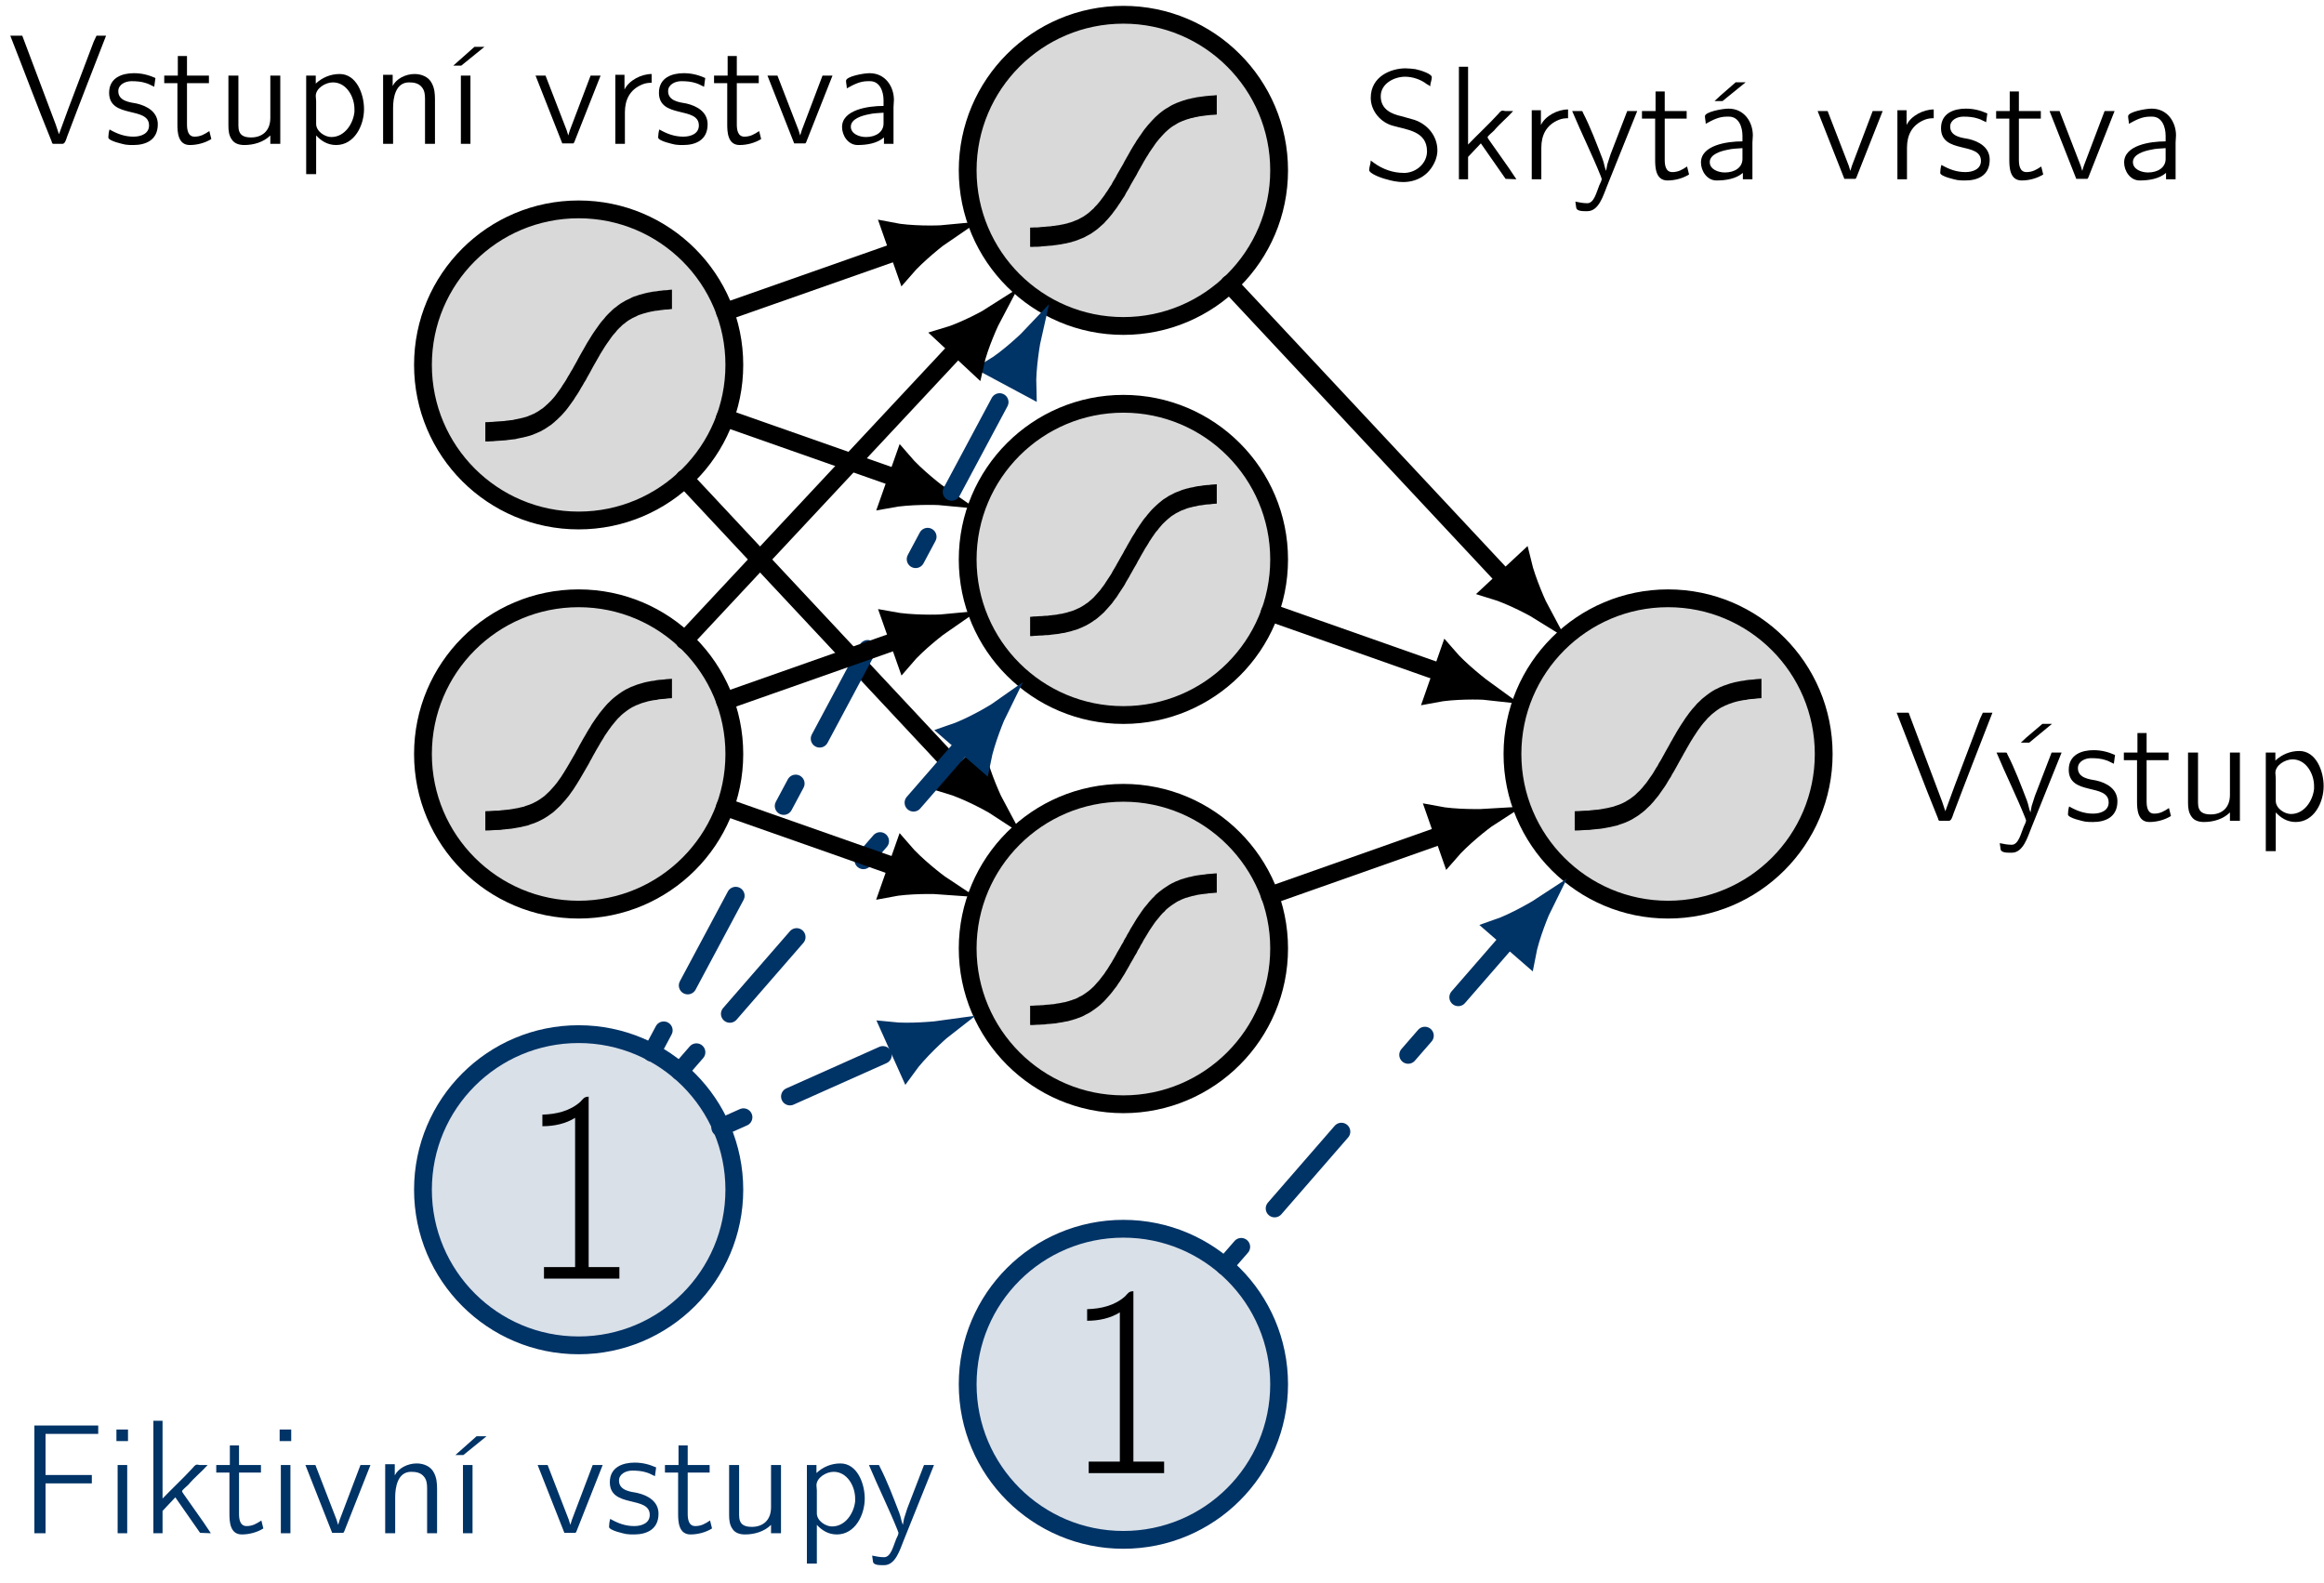 <?xml version="1.0" encoding="UTF-8"?>
<svg xmlns="http://www.w3.org/2000/svg" xmlns:xlink="http://www.w3.org/1999/xlink" width="91pt" height="62pt" viewBox="0 0 91 62" version="1.1">
<rect x="0" y="0" width="91" height="62" fill="#808080" stroke="none"/>
<defs>
<g>
<symbol overflow="visible" id="glyph0-0">
<path style="stroke:none;" d=""/>
</symbol>
<symbol overflow="visible" id="glyph0-1">
<path style="stroke:none;" d="M 1.016 -6.438 L 1.016 -5.984 C 1.469 -5.984 1.922 -6.078 2.297 -6.312 L 2.297 -0.469 L 1.078 -0.469 L 1.078 -0.016 L 4.031 -0.016 L 4.031 -0.469 L 2.828 -0.469 L 2.828 -7.141 C 2.641 -7.141 2.609 -7.047 2.5 -6.938 C 2.094 -6.578 1.562 -6.453 1.016 -6.438 Z M 1.016 -6.438 "/>
</symbol>
<symbol overflow="visible" id="glyph1-0">
<path style="stroke:none;" d=""/>
</symbol>
<symbol overflow="visible" id="glyph1-1">
<path style="stroke:none;" d="M 0.078 -4.234 C 0.625 -2.844 1.141 -1.453 1.703 -0.078 C 1.703 -0.047 1.719 -0.016 1.75 0 L 2.062 0 C 2.078 0 2.109 0 2.125 0 C 2.219 0 2.266 -0.172 2.297 -0.266 C 2.797 -1.594 3.312 -2.906 3.828 -4.234 L 3.453 -4.234 L 3.344 -4 L 2.344 -1.359 L 1.984 -0.375 L 1.859 -0.75 L 0.547 -4.234 Z M 0.078 -4.234 "/>
</symbol>
<symbol overflow="visible" id="glyph1-2">
<path style="stroke:none;" d="M 0.219 -0.562 C 0.188 -0.469 0.172 -0.328 0.172 -0.25 C 0.172 -0.109 0.766 0.016 0.844 0.031 C 0.938 0.047 1.047 0.047 1.156 0.047 C 1.609 0.047 2.109 -0.125 2.109 -0.766 C 2.109 -1.25 1.688 -1.484 1.281 -1.578 C 1.016 -1.625 0.562 -1.672 0.562 -2.062 C 0.562 -2.328 0.844 -2.453 1.078 -2.453 C 1.281 -2.453 1.469 -2.438 1.656 -2.375 C 1.766 -2.344 1.859 -2.281 1.969 -2.234 L 2.016 -2.578 C 1.734 -2.703 1.469 -2.766 1.172 -2.766 C 0.719 -2.766 0.203 -2.594 0.203 -2 C 0.203 -0.969 1.766 -1.484 1.766 -0.719 C 1.766 -0.406 1.469 -0.281 1.156 -0.281 C 0.812 -0.281 0.516 -0.391 0.219 -0.562 Z M 0.219 -0.562 "/>
</symbol>
<symbol overflow="visible" id="glyph1-3">
<path style="stroke:none;" d="M 0.641 -3.438 L 0.641 -2.672 L 0.109 -2.672 L 0.109 -2.375 L 0.625 -2.375 L 0.625 -0.766 C 0.625 -0.469 0.641 0.047 1.109 0.047 C 1.391 0.047 1.703 -0.031 1.953 -0.188 L 1.875 -0.5 C 1.688 -0.375 1.531 -0.281 1.297 -0.281 C 1.031 -0.281 1 -0.562 1 -0.766 L 1 -2.375 L 1.859 -2.375 L 1.859 -2.672 L 1 -2.672 L 1 -3.438 Z M 0.641 -3.438 "/>
</symbol>
<symbol overflow="visible" id="glyph1-4">
<path style="stroke:none;" d="M 0.5 -2.672 L 0.5 -0.719 C 0.5 -0.516 0.516 -0.328 0.641 -0.156 C 0.75 0 0.938 0.047 1.125 0.047 C 1.484 0.047 1.875 -0.062 2.141 -0.328 L 2.141 0 L 2.531 0 L 2.531 -2.672 L 2.141 -2.672 L 2.141 -1.016 C 2.141 -0.484 1.797 -0.25 1.391 -0.25 C 1.109 -0.25 0.891 -0.328 0.891 -0.703 L 0.891 -2.672 Z M 0.5 -2.672 "/>
</symbol>
<symbol overflow="visible" id="glyph1-5">
<path style="stroke:none;" d="M 0.891 -2.359 L 0.891 -2.672 L 0.516 -2.672 L 0.516 1.188 L 0.906 1.188 L 0.906 -0.328 C 1.094 -0.125 1.344 0.047 1.688 0.047 C 2.406 0.047 2.781 -0.719 2.781 -1.359 C 2.781 -1.953 2.484 -2.734 1.828 -2.734 C 1.469 -2.734 1.141 -2.594 0.891 -2.359 Z M 2.406 -1.25 C 2.359 -0.797 2.031 -0.266 1.5 -0.266 C 1.25 -0.266 0.906 -0.484 0.906 -0.781 L 0.906 -1.672 C 0.906 -1.75 0.891 -1.812 0.891 -1.875 C 0.891 -2.172 1.266 -2.406 1.562 -2.406 C 2.094 -2.406 2.406 -1.844 2.406 -1.359 C 2.406 -1.328 2.406 -1.297 2.406 -1.25 Z M 2.406 -1.25 "/>
</symbol>
<symbol overflow="visible" id="glyph1-6">
<path style="stroke:none;" d="M 0.875 -2.266 L 0.875 -2.703 L 0.5 -2.703 L 0.5 0 L 0.891 0 L 0.891 -1.406 C 0.891 -1.797 0.984 -2.406 1.516 -2.406 C 1.703 -2.406 1.891 -2.375 2.016 -2.219 C 2.125 -2.094 2.141 -1.922 2.141 -1.766 C 2.141 -1.672 2.141 -1.594 2.141 -1.531 L 2.141 0 L 2.531 0 L 2.531 -1.734 C 2.531 -1.953 2.516 -2.172 2.406 -2.375 C 2.281 -2.625 2 -2.734 1.734 -2.734 C 1.375 -2.734 1.016 -2.547 0.875 -2.266 Z M 0.875 -2.266 "/>
</symbol>
<symbol overflow="visible" id="glyph1-7">
<path style="stroke:none;" d="M 0.516 -2.672 L 0.516 0 L 0.891 0 L 0.891 -2.672 Z M 0.219 -3.062 L 0.531 -3.062 L 1.438 -3.797 L 1.047 -3.797 Z M 0.219 -3.062 "/>
</symbol>
<symbol overflow="visible" id="glyph1-8">
<path style="stroke:none;" d="M 0.078 -2.672 L 1.125 -0.016 L 1.562 -0.016 L 1.594 -0.062 L 2.625 -2.672 L 2.234 -2.672 L 1.422 -0.531 L 1.359 -0.328 L 1.297 -0.531 L 0.469 -2.672 Z M 0.078 -2.672 "/>
</symbol>
<symbol overflow="visible" id="glyph1-9">
<path style="stroke:none;" d="M 0.859 -2.125 L 0.859 -2.703 L 0.5 -2.703 L 0.5 0 L 0.875 0 L 0.875 -1.234 C 0.875 -1.719 1.062 -2.125 1.562 -2.328 C 1.672 -2.375 1.797 -2.391 1.922 -2.391 L 1.922 -2.734 C 1.516 -2.734 1.031 -2.484 0.859 -2.125 Z M 0.859 -2.125 "/>
</symbol>
<symbol overflow="visible" id="glyph1-10">
<path style="stroke:none;" d="M 0.484 -2.172 C 0.766 -2.328 1 -2.453 1.312 -2.453 L 1.391 -2.453 C 1.781 -2.453 1.922 -2.047 1.922 -1.703 L 1.922 -1.484 C 1.297 -1.484 0.297 -1.328 0.297 -0.656 C 0.297 -0.328 0.531 0.047 0.906 0.047 C 1.266 0.047 1.672 -0.016 1.938 -0.25 L 1.938 0 L 2.312 0 L 2.312 -1.438 C 2.312 -1.531 2.328 -1.625 2.328 -1.719 C 2.328 -2.234 2 -2.766 1.375 -2.766 C 1.141 -2.766 0.453 -2.641 0.453 -2.469 C 0.453 -2.375 0.484 -2.266 0.484 -2.172 Z M 1.922 -1.219 L 1.922 -0.797 C 1.922 -0.453 1.609 -0.266 1.234 -0.266 C 0.969 -0.266 0.641 -0.391 0.641 -0.672 C 0.641 -0.984 1.094 -1.109 1.344 -1.156 C 1.531 -1.203 1.734 -1.203 1.922 -1.219 Z M 1.922 -1.219 "/>
</symbol>
<symbol overflow="visible" id="glyph1-11">
<path style="stroke:none;" d="M 0.328 -0.734 C 0.328 -0.609 0.266 -0.484 0.266 -0.359 C 0.266 -0.234 0.688 -0.062 0.938 0 C 1.141 0.062 1.375 0.109 1.594 0.109 C 2.094 0.109 2.609 -0.125 2.859 -0.734 C 2.906 -0.859 2.938 -1 2.938 -1.125 C 2.938 -1.703 2.547 -2.156 2.031 -2.328 C 1.875 -2.375 1.703 -2.422 1.531 -2.469 C 1.172 -2.547 0.719 -2.719 0.719 -3.25 C 0.719 -3.75 1.25 -4.016 1.672 -4.016 C 1.969 -4.016 2.297 -3.906 2.531 -3.719 C 2.578 -3.703 2.609 -3.672 2.656 -3.641 C 2.656 -3.766 2.719 -3.875 2.719 -4 C 2.719 -4.125 2.297 -4.266 2.078 -4.312 C 1.938 -4.328 1.812 -4.344 1.688 -4.344 C 1.125 -4.344 0.328 -4.031 0.328 -3.188 C 0.328 -2.672 0.719 -2.219 1.203 -2.094 C 1.734 -1.938 2.531 -1.891 2.531 -1.094 C 2.531 -0.641 2.141 -0.281 1.688 -0.25 L 1.609 -0.25 C 1.203 -0.25 0.797 -0.391 0.453 -0.641 C 0.406 -0.672 0.375 -0.703 0.328 -0.734 Z M 0.328 -0.734 "/>
</symbol>
<symbol overflow="visible" id="glyph1-12">
<path style="stroke:none;" d="M 0.516 -4.406 L 0.516 0 L 0.875 0 L 0.875 -0.875 L 1.375 -1.406 L 2.344 -0.016 L 2.766 0 C 2.672 -0.141 2.578 -0.281 2.484 -0.422 C 2.219 -0.797 1.969 -1.156 1.703 -1.531 C 1.688 -1.562 1.641 -1.609 1.641 -1.641 L 1.641 -1.656 C 1.656 -1.703 1.812 -1.828 1.891 -1.906 C 2.125 -2.188 2.406 -2.406 2.641 -2.672 L 2.328 -2.672 C 2.297 -2.672 2.266 -2.688 2.234 -2.688 C 2.141 -2.688 2.094 -2.594 2.031 -2.531 C 1.672 -2.141 1.266 -1.766 0.875 -1.359 L 0.875 -4.406 Z M 0.516 -4.406 "/>
</symbol>
<symbol overflow="visible" id="glyph1-13">
<path style="stroke:none;" d="M 0.078 -2.672 C 0.438 -1.812 0.859 -0.969 1.203 -0.109 C 1.203 -0.078 1.234 -0.047 1.234 -0.016 C 1.234 0.062 1.172 0.156 1.141 0.234 C 1.031 0.5 0.938 0.938 0.672 0.938 C 0.5 0.938 0.359 0.906 0.203 0.875 L 0.234 1.094 C 0.234 1.234 0.438 1.25 0.594 1.25 L 0.672 1.25 C 1.125 1.25 1.297 0.625 1.438 0.281 C 1.828 -0.703 2.234 -1.688 2.625 -2.672 L 2.234 -2.672 L 1.578 -0.969 L 1.453 -0.578 L 1.406 -0.328 C 1.344 -0.469 1.328 -0.641 1.266 -0.797 C 1.031 -1.406 0.797 -2.031 0.5 -2.609 C 0.484 -2.672 0.469 -2.672 0.422 -2.672 Z M 0.078 -2.672 "/>
</symbol>
<symbol overflow="visible" id="glyph1-14">
<path style="stroke:none;" d="M 0.484 -2.172 C 0.766 -2.328 1 -2.453 1.312 -2.453 L 1.391 -2.453 C 1.781 -2.453 1.922 -2.047 1.922 -1.703 L 1.922 -1.484 C 1.297 -1.484 0.297 -1.328 0.297 -0.656 C 0.297 -0.328 0.531 0.047 0.906 0.047 C 1.266 0.047 1.672 -0.016 1.938 -0.25 L 1.938 0 L 2.312 0 L 2.312 -1.438 C 2.312 -1.531 2.328 -1.625 2.328 -1.719 C 2.328 -2.234 2 -2.766 1.375 -2.766 C 1.141 -2.766 0.453 -2.641 0.453 -2.469 C 0.453 -2.375 0.484 -2.266 0.484 -2.172 Z M 1.922 -1.219 L 1.922 -0.797 C 1.922 -0.453 1.609 -0.266 1.234 -0.266 C 0.969 -0.266 0.641 -0.391 0.641 -0.672 C 0.641 -0.984 1.094 -1.109 1.344 -1.156 C 1.531 -1.203 1.734 -1.203 1.922 -1.219 Z M 0.828 -3.062 L 1.141 -3.062 L 2.047 -3.797 L 1.656 -3.797 L 1.047 -3.266 Z M 0.828 -3.062 "/>
</symbol>
<symbol overflow="visible" id="glyph1-15">
<path style="stroke:none;" d="M 0.078 -2.672 C 0.438 -1.812 0.859 -0.969 1.203 -0.109 C 1.203 -0.078 1.234 -0.047 1.234 -0.016 C 1.234 0.062 1.172 0.156 1.141 0.234 C 1.031 0.5 0.938 0.938 0.672 0.938 C 0.5 0.938 0.359 0.906 0.203 0.875 L 0.234 1.094 C 0.234 1.234 0.438 1.25 0.594 1.25 L 0.672 1.25 C 1.125 1.25 1.297 0.625 1.438 0.281 C 1.828 -0.703 2.234 -1.688 2.625 -2.672 L 2.234 -2.672 L 1.578 -0.969 L 1.453 -0.578 L 1.406 -0.328 C 1.344 -0.469 1.328 -0.641 1.266 -0.797 C 1.031 -1.406 0.797 -2.031 0.5 -2.609 C 0.484 -2.672 0.469 -2.672 0.422 -2.672 Z M 1.031 -3.062 L 1.359 -3.062 L 2.25 -3.797 L 1.875 -3.797 L 1.25 -3.266 Z M 1.031 -3.062 "/>
</symbol>
<symbol overflow="visible" id="glyph1-16">
<path style="stroke:none;" d="M 0.594 -4.219 L 0.594 0 L 1.031 0 L 1.031 -1.953 L 2.844 -1.953 L 2.844 -2.281 L 1.031 -2.281 L 1.031 -3.891 L 3.094 -3.891 L 3.094 -4.219 Z M 0.594 -4.219 "/>
</symbol>
<symbol overflow="visible" id="glyph1-17">
<path style="stroke:none;" d="M 0.516 -2.672 L 0.516 0 L 0.891 0 L 0.891 -2.672 Z M 0.469 -4.062 L 0.469 -3.609 L 0.922 -3.609 L 0.922 -4.062 Z M 0.469 -4.062 "/>
</symbol>
</g>
<clipPath id="clip3">
  <path d="M 19.004 11.242 L 26.312 11.242 L 26.312 17.336 L 19.004 17.336 Z M 19.004 11.242 "/>
</clipPath>
<clipPath id="clip4">
  <path d="M 40.336 34.18 L 47.645 34.18 L 47.645 40.18 L 40.336 40.18 Z M 40.336 34.18 "/>
</clipPath>
<clipPath id="clip5">
  <path d="M 40.336 18.863 L 47.645 18.863 L 47.645 24.957 L 40.336 24.957 Z M 40.336 18.863 "/>
</clipPath>
<clipPath id="clip6">
  <path d="M 40.336 3.621 L 47.645 3.621 L 47.645 9.719 L 40.336 9.719 Z M 40.336 3.621 "/>
</clipPath>
<clipPath id="clip7">
  <path d="M 61.66 26.477 L 68.973 26.477 L 68.973 32.574 L 61.66 32.574 Z M 61.66 26.477 "/>
</clipPath>
<clipPath id="clip8">
  <path d="M 19.004 26.477 L 26.312 26.477 L 26.312 32.574 L 19.004 32.574 Z M 19.004 26.477 "/>
</clipPath>
<clipPath id="clip2">
  <rect x="0" y="0" width="91" height="62"/>
</clipPath>
<g id="surface6" clip-path="url(#clip2)">
<rect x="0" y="0" width="91" height="62" style="fill:rgb(100%,100%,100%);fill-opacity:1;stroke:none;"/>
<path style="fill-rule:nonzero;fill:rgb(0%,0%,0%);fill-opacity:0.15;stroke-width:0.697;stroke-linecap:round;stroke-linejoin:round;stroke:rgb(0%,0%,0%);stroke-opacity:1;stroke-miterlimit:10;" d="M 467.432 247.108 C 467.432 243.74 464.701 241.018 461.334 241.018 C 457.967 241.018 455.24 243.74 455.24 247.108 C 455.24 250.475 457.967 253.201 461.334 253.201 C 464.701 253.201 467.432 250.475 467.432 247.108 Z M 467.432 247.108 " transform="matrix(1,0,0,1,-438.678,-232.819)"/>
<g clip-path="url(#clip3)" clip-rule="nonzero">
<path style="fill:none;stroke-width:0.757;stroke-linecap:round;stroke-linejoin:round;stroke:rgb(0%,0%,0%);stroke-opacity:1;stroke-miterlimit:10;" d="M 0.865 5.729 L 0.94 5.729 L 1.076 5.721 L 1.142 5.721 L 1.282 5.709 L 1.348 5.705 L 1.629 5.69 L 1.695 5.686 L 1.765 5.682 L 1.84 5.67 L 1.906 5.666 L 1.971 5.658 L 2.182 5.639 L 2.248 5.623 L 2.529 5.576 L 2.595 5.561 L 2.665 5.549 L 2.74 5.53 L 2.801 5.518 L 2.942 5.479 L 3.012 5.451 L 3.078 5.432 L 3.148 5.405 L 3.289 5.354 L 3.354 5.319 L 3.429 5.287 L 3.495 5.252 L 3.565 5.213 L 3.631 5.174 L 3.701 5.139 L 3.842 5.041 L 3.907 4.99 L 3.978 4.94 L 4.048 4.881 L 4.118 4.826 L 4.184 4.768 L 4.329 4.631 L 4.395 4.561 L 4.465 4.483 L 4.601 4.326 L 4.676 4.24 L 4.737 4.155 L 4.878 3.979 L 4.948 3.881 L 5.014 3.783 L 5.084 3.69 L 5.154 3.584 L 5.229 3.487 L 5.295 3.381 L 5.365 3.28 L 5.431 3.182 L 5.501 3.072 L 5.567 2.971 L 5.848 2.561 L 5.914 2.463 L 6.054 2.276 L 6.12 2.186 L 6.19 2.096 L 6.265 2.006 L 6.401 1.846 L 6.467 1.768 L 6.537 1.69 L 6.612 1.619 L 6.678 1.557 L 6.743 1.487 L 6.814 1.424 L 6.884 1.365 L 6.954 1.311 L 7.02 1.256 L 7.09 1.205 L 7.165 1.162 L 7.231 1.115 L 7.301 1.072 L 7.367 1.033 L 7.512 0.963 L 7.573 0.932 L 7.784 0.85 L 7.85 0.819 L 7.92 0.795 L 8.065 0.756 L 8.126 0.737 L 8.201 0.721 L 8.337 0.69 L 8.403 0.674 L 8.473 0.662 L 8.543 0.647 L 8.614 0.639 L 8.679 0.627 L 8.75 0.615 L 8.89 0.604 L 8.956 0.596 L 9.026 0.584 L 9.101 0.58 L 9.167 0.572 L 9.237 0.565 L 9.373 0.561 L 9.514 0.545 L 9.579 0.541 L 9.65 0.541 L 9.72 0.537 " transform="matrix(0.833,0,0,1,18.322,11.181)"/>
</g>
<path style="fill-rule:nonzero;fill:rgb(0%,20%,39.999%);fill-opacity:0.15;stroke-width:0.697;stroke-linecap:round;stroke-linejoin:round;stroke:rgb(0%,20%,39.999%);stroke-opacity:1;stroke-miterlimit:10;" d="M 467.432 279.408 C 467.432 276.041 464.701 273.315 461.334 273.315 C 457.967 273.315 455.24 276.041 455.24 279.408 C 455.24 282.772 457.967 285.502 461.334 285.502 C 464.701 285.502 467.432 282.772 467.432 279.408 Z M 467.432 279.408 " transform="matrix(1,0,0,1,-438.678,-232.819)"/>
<g style="fill:rgb(0%,0%,0%);fill-opacity:1;">
  <use xlink:href="#glyph0-1" x="20.222" y="50.086"/>
</g>
<path style="fill-rule:nonzero;fill:rgb(0%,20%,39.999%);fill-opacity:0.15;stroke-width:0.697;stroke-linecap:round;stroke-linejoin:round;stroke:rgb(0%,20%,39.999%);stroke-opacity:1;stroke-miterlimit:10;" d="M 488.764 287.026 C 488.764 283.658 486.03 280.936 482.666 280.936 C 479.299 280.936 476.569 283.658 476.569 287.026 C 476.569 290.397 479.299 293.119 482.666 293.119 C 486.03 293.119 488.764 290.397 488.764 287.026 Z M 488.764 287.026 " transform="matrix(1,0,0,1,-438.678,-232.819)"/>
<g style="fill:rgb(0%,0%,0%);fill-opacity:1;">
  <use xlink:href="#glyph0-1" x="41.552" y="57.704"/>
</g>
<path style="fill-rule:nonzero;fill:rgb(0%,0%,0%);fill-opacity:0.15;stroke-width:0.697;stroke-linecap:round;stroke-linejoin:round;stroke:rgb(0%,0%,0%);stroke-opacity:1;stroke-miterlimit:10;" d="M 488.764 269.959 C 488.764 266.6 486.03 263.865 482.666 263.865 C 479.299 263.865 476.569 266.6 476.569 269.959 C 476.569 273.326 479.299 276.061 482.666 276.061 C 486.03 276.061 488.764 273.326 488.764 269.959 Z M 488.764 269.959 " transform="matrix(1,0,0,1,-438.678,-232.819)"/>
<g clip-path="url(#clip4)" clip-rule="nonzero">
<path style="fill:none;stroke-width:0.757;stroke-linecap:round;stroke-linejoin:round;stroke:rgb(0%,0%,0%);stroke-opacity:1;stroke-miterlimit:10;" d="M 0.068 6.58 L 0.134 6.58 L 0.204 6.576 L 0.34 6.569 L 0.415 6.569 L 0.546 6.561 L 0.687 6.557 L 0.757 6.545 L 0.823 6.541 L 0.968 6.533 L 1.034 6.526 L 1.104 6.522 L 1.17 6.518 L 1.24 6.506 L 1.315 6.494 L 1.376 6.487 L 1.446 6.479 L 1.587 6.455 L 1.653 6.444 L 1.723 6.436 L 1.868 6.401 L 1.929 6.389 L 2.004 6.365 L 2.07 6.354 L 2.14 6.326 L 2.206 6.311 L 2.346 6.264 L 2.417 6.233 L 2.482 6.201 L 2.553 6.174 L 2.623 6.143 L 2.693 6.108 L 2.759 6.069 L 2.829 6.03 L 2.97 5.944 L 3.04 5.897 L 3.106 5.85 L 3.251 5.737 L 3.312 5.682 L 3.523 5.483 L 3.593 5.412 L 3.659 5.338 L 3.729 5.264 L 3.804 5.182 L 3.865 5.1 L 3.94 5.014 L 4.076 4.83 L 4.151 4.733 L 4.212 4.643 L 4.353 4.44 L 4.418 4.338 L 4.559 4.139 L 4.629 4.03 L 4.704 3.932 L 4.765 3.822 L 4.84 3.725 L 4.906 3.615 L 4.976 3.522 L 5.042 3.416 L 5.182 3.225 L 5.253 3.127 L 5.318 3.037 L 5.389 2.947 L 5.529 2.776 L 5.595 2.697 L 5.665 2.619 L 5.74 2.545 L 5.806 2.479 L 5.876 2.405 L 6.012 2.28 L 6.087 2.225 L 6.148 2.162 L 6.289 2.061 L 6.359 2.018 L 6.425 1.975 L 6.495 1.932 L 6.64 1.854 L 6.701 1.819 L 6.776 1.783 L 6.842 1.752 L 6.912 1.729 L 6.978 1.697 L 7.189 1.627 L 7.254 1.608 L 7.325 1.596 L 7.395 1.572 L 7.465 1.561 L 7.531 1.541 L 7.601 1.53 L 7.676 1.518 L 7.742 1.502 L 7.812 1.49 L 7.878 1.479 L 8.018 1.463 L 8.084 1.455 L 8.295 1.436 L 8.365 1.424 L 8.576 1.412 L 8.712 1.401 L 8.848 1.397 L 8.914 1.393 " transform="matrix(0.833,0,0,1,40.322,33.181)"/>
</g>
<path style="fill-rule:nonzero;fill:rgb(0%,0%,0%);fill-opacity:0.15;stroke-width:0.697;stroke-linecap:round;stroke-linejoin:round;stroke:rgb(0%,0%,0%);stroke-opacity:1;stroke-miterlimit:10;" d="M 488.764 254.729 C 488.764 251.358 486.03 248.631 482.666 248.631 C 479.299 248.631 476.569 251.358 476.569 254.729 C 476.569 258.096 479.299 260.819 482.666 260.819 C 486.03 260.819 488.764 258.096 488.764 254.729 Z M 488.764 254.729 " transform="matrix(1,0,0,1,-438.678,-232.819)"/>
<g clip-path="url(#clip5)" clip-rule="nonzero">
<path style="fill:none;stroke-width:0.757;stroke-linecap:round;stroke-linejoin:round;stroke:rgb(0%,0%,0%);stroke-opacity:1;stroke-miterlimit:10;" d="M 0.068 6.35 L 0.134 6.346 L 0.204 6.338 L 0.27 6.338 L 0.481 6.326 L 0.546 6.326 L 0.617 6.322 L 0.687 6.315 L 0.757 6.311 L 0.823 6.311 L 0.893 6.307 L 0.968 6.295 L 1.034 6.291 L 1.104 6.283 L 1.315 6.264 L 1.376 6.252 L 1.446 6.24 L 1.587 6.225 L 1.653 6.209 L 1.793 6.182 L 1.868 6.166 L 1.929 6.147 L 2.004 6.131 L 2.14 6.096 L 2.206 6.072 L 2.276 6.049 L 2.417 5.994 L 2.482 5.971 L 2.623 5.905 L 2.693 5.869 L 2.759 5.834 L 2.829 5.791 L 2.904 5.752 L 2.97 5.709 L 3.04 5.658 L 3.106 5.612 L 3.251 5.502 L 3.312 5.444 L 3.382 5.381 L 3.593 5.182 L 3.659 5.104 L 3.804 4.944 L 3.865 4.862 L 4.076 4.596 L 4.151 4.498 L 4.212 4.401 L 4.353 4.205 L 4.418 4.104 L 4.489 4.002 L 4.559 3.897 L 4.629 3.795 L 4.704 3.69 L 4.765 3.588 L 4.84 3.483 L 4.906 3.381 L 4.976 3.28 L 5.042 3.186 L 5.112 3.08 L 5.253 2.897 L 5.318 2.799 L 5.389 2.713 L 5.459 2.623 L 5.529 2.541 L 5.595 2.459 L 5.665 2.381 L 5.74 2.311 L 5.806 2.237 L 5.876 2.17 L 5.942 2.104 L 6.012 2.041 L 6.148 1.932 L 6.289 1.826 L 6.359 1.78 L 6.425 1.733 L 6.495 1.69 L 6.565 1.655 L 6.64 1.615 L 6.701 1.58 L 6.842 1.522 L 6.912 1.49 L 6.978 1.463 L 7.189 1.397 L 7.254 1.373 L 7.325 1.354 L 7.395 1.338 L 7.465 1.319 L 7.531 1.311 L 7.601 1.291 L 7.742 1.272 L 7.812 1.256 L 7.948 1.233 L 8.018 1.229 L 8.084 1.221 L 8.225 1.201 L 8.295 1.197 L 8.365 1.19 L 8.431 1.19 L 8.501 1.182 L 8.576 1.174 L 8.848 1.158 L 8.914 1.155 " transform="matrix(0.833,0,0,1,40.322,18.181)"/>
</g>
<path style="fill-rule:nonzero;fill:rgb(0%,0%,0%);fill-opacity:0.15;stroke-width:0.697;stroke-linecap:round;stroke-linejoin:round;stroke:rgb(0%,0%,0%);stroke-opacity:1;stroke-miterlimit:10;" d="M 488.764 239.49 C 488.764 236.123 486.03 233.397 482.666 233.397 C 479.299 233.397 476.569 236.123 476.569 239.49 C 476.569 242.854 479.299 245.584 482.666 245.584 C 486.03 245.584 488.764 242.854 488.764 239.49 Z M 488.764 239.49 " transform="matrix(1,0,0,1,-438.678,-232.819)"/>
<g clip-path="url(#clip6)" clip-rule="nonzero">
<path style="fill:none;stroke-width:0.757;stroke-linecap:round;stroke-linejoin:round;stroke:rgb(0%,0%,0%);stroke-opacity:1;stroke-miterlimit:10;" d="M 0.068 6.108 L 0.134 6.108 L 0.204 6.104 L 0.34 6.104 L 0.481 6.096 L 0.546 6.088 L 0.757 6.076 L 0.823 6.069 L 0.968 6.061 L 1.034 6.057 L 1.104 6.045 L 1.17 6.041 L 1.24 6.033 L 1.315 6.022 L 1.376 6.018 L 1.587 5.983 L 1.653 5.975 L 1.723 5.959 L 1.868 5.932 L 1.929 5.912 L 2.004 5.897 L 2.14 5.858 L 2.206 5.834 L 2.417 5.764 L 2.482 5.733 L 2.693 5.639 L 2.759 5.6 L 2.829 5.561 L 2.97 5.475 L 3.04 5.424 L 3.176 5.322 L 3.251 5.268 L 3.312 5.205 L 3.382 5.147 L 3.453 5.08 L 3.593 4.94 L 3.659 4.865 L 3.729 4.787 L 3.804 4.705 L 3.865 4.623 L 3.94 4.537 L 4.076 4.358 L 4.151 4.268 L 4.212 4.166 L 4.353 3.971 L 4.418 3.865 L 4.629 3.561 L 4.704 3.455 L 4.765 3.354 L 4.906 3.147 L 4.976 3.045 L 5.042 2.944 L 5.182 2.748 L 5.253 2.658 L 5.318 2.565 L 5.459 2.393 L 5.529 2.311 L 5.595 2.229 L 5.665 2.147 L 5.74 2.072 L 5.806 2.002 L 5.876 1.936 L 6.012 1.811 L 6.148 1.694 L 6.218 1.643 L 6.289 1.588 L 6.359 1.541 L 6.425 1.498 L 6.495 1.455 L 6.565 1.416 L 6.64 1.381 L 6.701 1.35 L 6.776 1.311 L 6.842 1.28 L 6.912 1.252 L 6.978 1.229 L 7.048 1.201 L 7.118 1.182 L 7.189 1.158 L 7.254 1.139 L 7.325 1.119 L 7.395 1.104 L 7.465 1.084 L 7.531 1.069 L 7.601 1.061 L 7.676 1.041 L 7.742 1.03 L 7.812 1.022 L 7.878 1.006 L 8.018 0.99 L 8.084 0.983 L 8.295 0.959 L 8.365 0.955 L 8.431 0.947 L 8.576 0.94 L 8.712 0.932 L 8.778 0.924 L 8.848 0.924 L 8.914 0.92 " transform="matrix(0.833,0,0,1,40.322,3.181)"/>
</g>
<path style="fill-rule:nonzero;fill:rgb(0%,0%,0%);fill-opacity:0.15;stroke-width:0.697;stroke-linecap:round;stroke-linejoin:round;stroke:rgb(0%,0%,0%);stroke-opacity:1;stroke-miterlimit:10;" d="M 510.088 262.346 C 510.088 258.979 507.362 256.248 503.994 256.248 C 500.631 256.248 497.901 258.979 497.901 262.346 C 497.901 265.709 500.631 268.44 503.994 268.44 C 507.362 268.44 510.088 265.709 510.088 262.346 Z M 510.088 262.346 " transform="matrix(1,0,0,1,-438.678,-232.819)"/>
<g clip-path="url(#clip7)" clip-rule="nonzero">
<path style="fill:none;stroke-width:0.757;stroke-linecap:round;stroke-linejoin:round;stroke:rgb(0%,0%,0%);stroke-opacity:1;stroke-miterlimit:10;" d="M 0.462 5.963 L 0.528 5.959 L 0.598 5.959 L 0.668 5.955 L 0.734 5.951 L 0.879 5.944 L 0.945 5.944 L 1.015 5.94 L 1.081 5.94 L 1.221 5.924 L 1.287 5.92 L 1.357 5.912 L 1.428 5.908 L 1.568 5.897 L 1.634 5.889 L 1.779 5.869 L 1.845 5.858 L 1.981 5.838 L 2.051 5.826 L 2.121 5.811 L 2.187 5.799 L 2.328 5.772 L 2.398 5.748 L 2.468 5.729 L 2.604 5.69 L 2.679 5.666 L 2.74 5.643 L 2.815 5.615 L 2.951 5.557 L 3.017 5.522 L 3.157 5.451 L 3.228 5.412 L 3.293 5.369 L 3.364 5.326 L 3.434 5.28 L 3.504 5.229 L 3.57 5.174 L 3.64 5.119 L 3.715 5.061 L 3.781 4.998 L 3.851 4.936 L 3.917 4.865 L 4.057 4.725 L 4.123 4.647 L 4.264 4.479 L 4.334 4.397 L 4.404 4.307 L 4.54 4.115 L 4.615 4.022 L 4.676 3.92 L 4.751 3.822 L 4.887 3.619 L 4.953 3.518 L 5.023 3.412 L 5.093 3.311 L 5.164 3.205 L 5.229 3.104 L 5.304 2.998 L 5.37 2.897 L 5.44 2.799 L 5.506 2.701 L 5.576 2.604 L 5.717 2.416 L 5.787 2.33 L 5.853 2.244 L 5.923 2.158 L 5.993 2.08 L 6.059 2.002 L 6.2 1.854 L 6.34 1.725 L 6.406 1.658 L 6.476 1.604 L 6.551 1.545 L 6.612 1.494 L 6.687 1.444 L 6.823 1.354 L 6.893 1.311 L 6.959 1.272 L 7.029 1.233 L 7.1 1.197 L 7.165 1.166 L 7.24 1.139 L 7.376 1.08 L 7.451 1.061 L 7.512 1.033 L 7.587 1.014 L 7.723 0.975 L 7.789 0.955 L 8 0.908 L 8.065 0.897 L 8.276 0.862 L 8.342 0.854 L 8.412 0.85 L 8.487 0.834 L 8.618 0.819 L 8.829 0.807 L 8.895 0.799 L 8.965 0.791 L 9.176 0.78 L 9.312 0.772 " transform="matrix(0.833,0,0,1,61.322,26.181)"/>
</g>
<path style="fill-rule:nonzero;fill:rgb(0%,0%,0%);fill-opacity:0.15;stroke-width:0.697;stroke-linecap:round;stroke-linejoin:round;stroke:rgb(0%,0%,0%);stroke-opacity:1;stroke-miterlimit:10;" d="M 467.432 262.346 C 467.432 258.979 464.701 256.248 461.334 256.248 C 457.967 256.248 455.24 258.979 455.24 262.346 C 455.24 265.709 457.967 268.44 461.334 268.44 C 464.701 268.44 467.432 265.709 467.432 262.346 Z M 467.432 262.346 " transform="matrix(1,0,0,1,-438.678,-232.819)"/>
<g clip-path="url(#clip8)" clip-rule="nonzero">
<path style="fill:none;stroke-width:0.757;stroke-linecap:round;stroke-linejoin:round;stroke:rgb(0%,0%,0%);stroke-opacity:1;stroke-miterlimit:10;" d="M 0.865 5.963 L 0.94 5.959 L 1.006 5.959 L 1.076 5.955 L 1.142 5.951 L 1.282 5.944 L 1.348 5.944 L 1.493 5.94 L 1.559 5.932 L 1.629 5.924 L 1.695 5.92 L 1.765 5.912 L 1.84 5.908 L 1.906 5.901 L 1.971 5.897 L 2.182 5.869 L 2.248 5.858 L 2.393 5.838 L 2.459 5.826 L 2.529 5.811 L 2.595 5.799 L 2.74 5.772 L 2.801 5.748 L 3.012 5.69 L 3.078 5.666 L 3.148 5.643 L 3.218 5.615 L 3.289 5.584 L 3.354 5.557 L 3.429 5.522 L 3.565 5.451 L 3.631 5.412 L 3.776 5.326 L 3.842 5.28 L 3.907 5.229 L 4.048 5.119 L 4.118 5.061 L 4.184 4.998 L 4.329 4.865 L 4.395 4.795 L 4.465 4.725 L 4.531 4.647 L 4.676 4.479 L 4.737 4.397 L 4.807 4.307 L 4.948 4.115 L 5.014 4.022 L 5.154 3.822 L 5.365 3.518 L 5.431 3.412 L 5.501 3.311 L 5.567 3.205 L 5.637 3.104 L 5.707 2.998 L 5.778 2.897 L 5.848 2.799 L 5.914 2.701 L 5.984 2.604 L 6.054 2.514 L 6.12 2.416 L 6.331 2.158 L 6.401 2.08 L 6.467 2.002 L 6.612 1.854 L 6.678 1.787 L 6.743 1.725 L 6.814 1.658 L 6.884 1.604 L 6.954 1.545 L 7.02 1.494 L 7.09 1.444 L 7.231 1.354 L 7.301 1.311 L 7.437 1.233 L 7.512 1.197 L 7.573 1.166 L 7.643 1.139 L 7.784 1.08 L 7.85 1.061 L 7.99 1.014 L 8.065 0.99 L 8.126 0.975 L 8.337 0.924 L 8.403 0.908 L 8.614 0.873 L 8.679 0.862 L 8.82 0.85 L 8.89 0.834 L 8.956 0.826 L 9.026 0.819 L 9.101 0.815 L 9.167 0.811 L 9.237 0.807 L 9.303 0.799 L 9.373 0.791 L 9.514 0.783 L 9.579 0.78 L 9.72 0.772 " transform="matrix(0.833,0,0,1,18.322,26.181)"/>
</g>
<g style="fill:rgb(0%,0%,0%);fill-opacity:1;">
  <use xlink:href="#glyph1-1" x="0.325" y="5.632"/>
</g>
<g style="fill:rgb(0%,0%,0%);fill-opacity:1;">
  <use xlink:href="#glyph1-2" x="4.07" y="5.632"/>
  <use xlink:href="#glyph1-3" x="6.322" y="5.632"/>
  <use xlink:href="#glyph1-4" x="8.444" y="5.632"/>
  <use xlink:href="#glyph1-5" x="11.473" y="5.632"/>
  <use xlink:href="#glyph1-6" x="14.501" y="5.632"/>
  <use xlink:href="#glyph1-7" x="17.53" y="5.632"/>
</g>
<g style="fill:rgb(0%,0%,0%);fill-opacity:1;">
  <use xlink:href="#glyph1-8" x="20.892" y="5.632"/>
  <use xlink:href="#glyph1-9" x="23.594" y="5.632"/>
  <use xlink:href="#glyph1-2" x="25.599" y="5.632"/>
  <use xlink:href="#glyph1-3" x="27.851" y="5.632"/>
  <use xlink:href="#glyph1-8" x="29.973" y="5.632"/>
  <use xlink:href="#glyph1-10" x="32.675" y="5.632"/>
</g>
<g style="fill:rgb(0%,0%,0%);fill-opacity:1;">
  <use xlink:href="#glyph1-11" x="53.346" y="7.02"/>
  <use xlink:href="#glyph1-12" x="56.61" y="7.02"/>
  <use xlink:href="#glyph1-9" x="59.478" y="7.02"/>
  <use xlink:href="#glyph1-13" x="61.483" y="7.02"/>
  <use xlink:href="#glyph1-3" x="64.185" y="7.02"/>
  <use xlink:href="#glyph1-14" x="66.307" y="7.02"/>
</g>
<g style="fill:rgb(0%,0%,0%);fill-opacity:1;">
  <use xlink:href="#glyph1-8" x="71.094" y="7.02"/>
  <use xlink:href="#glyph1-9" x="73.796" y="7.02"/>
  <use xlink:href="#glyph1-2" x="75.801" y="7.02"/>
  <use xlink:href="#glyph1-3" x="78.053" y="7.02"/>
  <use xlink:href="#glyph1-8" x="80.175" y="7.02"/>
  <use xlink:href="#glyph1-10" x="82.877" y="7.02"/>
</g>
<g style="fill:rgb(0%,0%,0%);fill-opacity:1;">
  <use xlink:href="#glyph1-1" x="74.189" y="32.142"/>
  <use xlink:href="#glyph1-15" x="78.1" y="32.142"/>
  <use xlink:href="#glyph1-2" x="80.802" y="32.142"/>
  <use xlink:href="#glyph1-3" x="83.054" y="32.142"/>
  <use xlink:href="#glyph1-4" x="85.176" y="32.142"/>
  <use xlink:href="#glyph1-5" x="88.205" y="32.142"/>
</g>
<path style="fill:none;stroke-width:0.697;stroke-linecap:round;stroke-linejoin:round;stroke:rgb(0%,0%,0%);stroke-opacity:1;stroke-miterlimit:10;" d="M 467.065 245.033 L 473.787 242.67 " transform="matrix(1,0,0,1,-438.678,-232.819)"/>
<path style="fill-rule:nonzero;fill:rgb(0%,0%,0%);fill-opacity:1;stroke-width:0.658;stroke-linecap:round;stroke-linejoin:miter;stroke:rgb(0%,0%,0%);stroke-opacity:1;stroke-miterlimit:10;" d="M 347.414 -364.272 C 347.191 -364.217 346.222 -363.896 345.621 -363.54 L 345.62 -365.008 C 346.227 -364.659 347.191 -364.33 347.414 -364.272 Z M 347.414 -364.272 " transform="matrix(1,-0.352,-0.352,-1,-438.678,-232.819)"/>
<path style="fill:none;stroke-width:0.697;stroke-linecap:round;stroke-linejoin:round;stroke:rgb(0%,0%,0%);stroke-opacity:1;stroke-miterlimit:10;" d="M 467.065 249.182 L 473.787 251.545 " transform="matrix(1,0,0,1,-438.678,-232.819)"/>
<path style="fill-rule:nonzero;fill:rgb(0%,0%,0%);fill-opacity:1;stroke-width:0.658;stroke-linecap:round;stroke-linejoin:miter;stroke:rgb(0%,0%,0%);stroke-opacity:1;stroke-miterlimit:10;" d="M 502.145 -75.502 C 501.925 -75.443 500.956 -75.12 500.352 -74.77 L 500.351 -76.231 C 500.958 -75.881 501.922 -75.557 502.145 -75.502 Z M 502.145 -75.502 " transform="matrix(1,0.352,0.352,-1,-438.678,-232.819)"/>
<path style="fill:none;stroke-width:0.697;stroke-linecap:round;stroke-linejoin:round;stroke:rgb(0%,0%,0%);stroke-opacity:1;stroke-miterlimit:10;" d="M 465.479 251.561 L 476.237 263.069 " transform="matrix(1,0,0,1,-438.678,-232.819)"/>
<path style="fill-rule:nonzero;fill:rgb(0%,0%,0%);fill-opacity:1;stroke-width:0.511;stroke-linecap:round;stroke-linejoin:miter;stroke:rgb(0%,0%,0%);stroke-opacity:1;stroke-miterlimit:10;" d="M 379.387 122.967 C 379.214 123.012 378.466 123.261 377.995 123.538 L 377.995 122.401 C 378.466 122.676 379.215 122.925 379.387 122.967 Z M 379.387 122.967 " transform="matrix(0.935,1,1,-0.935,-438.678,-232.819)"/>
<path style="fill:none;stroke-width:0.697;stroke-linecap:round;stroke-linejoin:round;stroke:rgb(0%,20%,39.999%);stroke-opacity:1;stroke-dasharray:0.996,1.993,3.985,3.985;stroke-miterlimit:10;" d="M 466.881 276.975 L 474.065 273.768 " transform="matrix(1,0,0,1,-438.678,-232.819)"/>
<path style="fill-rule:nonzero;fill:rgb(0%,20%,39.999%);fill-opacity:1;stroke-width:0.638;stroke-linecap:round;stroke-linejoin:miter;stroke:rgb(0%,20%,39.999%);stroke-opacity:1;stroke-miterlimit:10;" d="M 295.105 -404.743 C 294.89 -404.682 293.952 -404.369 293.365 -404.029 L 293.368 -405.448 C 293.949 -405.11 294.89 -404.796 295.105 -404.743 Z M 295.105 -404.743 " transform="matrix(1,-0.446,-0.446,-1,-438.678,-232.819)"/>
<path style="fill:none;stroke-width:0.697;stroke-linecap:round;stroke-linejoin:round;stroke:rgb(0%,20%,39.999%);stroke-opacity:1;stroke-dasharray:0.996,1.993,3.985,3.985;stroke-miterlimit:10;" d="M 465.295 274.776 L 476.502 261.889 " transform="matrix(1,0,0,1,-438.678,-232.819)"/>
<path style="fill-rule:nonzero;fill:rgb(0%,20%,39.999%);fill-opacity:1;stroke-width:0.529;stroke-linecap:round;stroke-linejoin:miter;stroke:rgb(0%,20%,39.999%);stroke-opacity:1;stroke-miterlimit:10;" d="M 88.258 -401.01 C 88.079 -400.966 87.306 -400.705 86.82 -400.42 L 86.819 -401.597 C 87.307 -401.317 88.079 -401.056 88.258 -401.01 Z M 88.258 -401.01 " transform="matrix(0.87,-1,-1,-0.87,-438.678,-232.819)"/>
<path style="fill:none;stroke-width:0.697;stroke-linecap:round;stroke-linejoin:round;stroke:rgb(0%,20%,39.999%);stroke-opacity:1;stroke-dasharray:0.996,1.993,3.985,3.985;stroke-miterlimit:10;" d="M 464.198 274.045 L 478.229 247.799 " transform="matrix(1,0,0,1,-438.678,-232.819)"/>
<path style="fill-rule:nonzero;fill:rgb(0%,20%,39.999%);fill-opacity:1;stroke-width:0.616;stroke-linecap:round;stroke-linejoin:miter;stroke:rgb(0%,20%,39.999%);stroke-opacity:1;stroke-miterlimit:10;" d="M 7.727 -474.994 C 7.522 -474.939 6.615 -474.639 6.051 -474.307 L 6.048 -475.676 C 6.616 -475.349 7.522 -475.049 7.727 -474.994 Z M 7.727 -474.994 " transform="matrix(0.534,-1,-1,-0.534,-438.678,-232.819)"/>
<path style="fill:none;stroke-width:0.697;stroke-linecap:round;stroke-linejoin:round;stroke:rgb(0%,0%,0%);stroke-opacity:1;stroke-miterlimit:10;" d="M 486.811 243.94 L 497.569 255.451 " transform="matrix(1,0,0,1,-438.678,-232.819)"/>
<path style="fill-rule:nonzero;fill:rgb(0%,0%,0%);fill-opacity:1;stroke-width:0.511;stroke-linecap:round;stroke-linejoin:miter;stroke:rgb(0%,0%,0%);stroke-opacity:1;stroke-miterlimit:10;" d="M 385.959 138.154 C 385.789 138.198 385.04 138.454 384.57 138.721 L 384.568 137.586 C 385.04 137.86 385.788 138.109 385.959 138.154 Z M 385.959 138.154 " transform="matrix(0.935,1,1,-0.935,-438.678,-232.819)"/>
<path style="fill:none;stroke-width:0.697;stroke-linecap:round;stroke-linejoin:round;stroke:rgb(0%,0%,0%);stroke-opacity:1;stroke-miterlimit:10;" d="M 488.397 256.795 L 495.115 259.162 " transform="matrix(1,0,0,1,-438.678,-232.819)"/>
<path style="fill-rule:nonzero;fill:rgb(0%,0%,0%);fill-opacity:1;stroke-width:0.658;stroke-linecap:round;stroke-linejoin:miter;stroke:rgb(0%,0%,0%);stroke-opacity:1;stroke-miterlimit:10;" d="M 523.51 -75.606 C 523.292 -75.542 522.323 -75.219 521.716 -74.87 L 521.719 -76.334 C 522.325 -75.98 523.289 -75.657 523.51 -75.606 Z M 523.51 -75.606 " transform="matrix(1,0.352,0.352,-1,-438.678,-232.819)"/>
<path style="fill:none;stroke-width:0.697;stroke-linecap:round;stroke-linejoin:round;stroke:rgb(0%,0%,0%);stroke-opacity:1;stroke-miterlimit:10;" d="M 488.397 267.893 L 495.115 265.522 " transform="matrix(1,0,0,1,-438.678,-232.819)"/>
<path style="fill-rule:nonzero;fill:rgb(0%,0%,0%);fill-opacity:1;stroke-width:0.658;stroke-linecap:round;stroke-linejoin:miter;stroke:rgb(0%,0%,0%);stroke-opacity:1;stroke-miterlimit:10;" d="M 359.236 -391.291 C 359.019 -391.23 358.05 -390.909 357.447 -390.556 L 357.444 -392.02 C 358.051 -391.671 359.018 -391.343 359.236 -391.291 Z M 359.236 -391.291 " transform="matrix(1,-0.352,-0.352,-1,-438.678,-232.819)"/>
<path style="fill:none;stroke-width:0.697;stroke-linecap:round;stroke-linejoin:round;stroke:rgb(0%,20%,39.999%);stroke-opacity:1;stroke-dasharray:0.996,1.993,3.985,3.985;stroke-miterlimit:10;" d="M 486.627 282.397 L 497.834 269.506 " transform="matrix(1,0,0,1,-438.678,-232.819)"/>
<path style="fill-rule:nonzero;fill:rgb(0%,20%,39.999%);fill-opacity:1;stroke-width:0.529;stroke-linecap:round;stroke-linejoin:miter;stroke:rgb(0%,20%,39.999%);stroke-opacity:1;stroke-miterlimit:10;" d="M 94.479 -416.928 C 94.305 -416.88 93.529 -416.622 93.045 -416.343 L 93.045 -417.515 C 93.528 -417.232 94.307 -416.972 94.479 -416.928 Z M 94.479 -416.928 " transform="matrix(0.87,-1,-1,-0.87,-438.678,-232.819)"/>
<path style="fill:none;stroke-width:0.697;stroke-linecap:round;stroke-linejoin:round;stroke:rgb(0%,0%,0%);stroke-opacity:1;stroke-miterlimit:10;" d="M 467.065 260.272 L 473.787 257.905 " transform="matrix(1,0,0,1,-438.678,-232.819)"/>
<path style="fill-rule:nonzero;fill:rgb(0%,0%,0%);fill-opacity:1;stroke-width:0.658;stroke-linecap:round;stroke-linejoin:miter;stroke:rgb(0%,0%,0%);stroke-opacity:1;stroke-miterlimit:10;" d="M 342.643 -377.832 C 342.42 -377.777 341.456 -377.453 340.849 -377.103 L 340.85 -378.564 C 341.455 -378.211 342.423 -377.891 342.643 -377.832 Z M 342.643 -377.832 " transform="matrix(1,-0.352,-0.352,-1,-438.678,-232.819)"/>
<path style="fill:none;stroke-width:0.697;stroke-linecap:round;stroke-linejoin:round;stroke:rgb(0%,0%,0%);stroke-opacity:1;stroke-miterlimit:10;" d="M 465.479 257.897 L 476.237 246.381 " transform="matrix(1,0,0,1,-438.678,-232.819)"/>
<path style="fill-rule:nonzero;fill:rgb(0%,0%,0%);fill-opacity:1;stroke-width:0.511;stroke-linecap:round;stroke-linejoin:miter;stroke:rgb(0%,0%,0%);stroke-opacity:1;stroke-miterlimit:10;" d="M 107.454 -377.112 C 107.286 -377.07 106.533 -376.821 106.064 -376.544 L 106.066 -377.683 C 106.533 -377.406 107.285 -377.157 107.454 -377.112 Z M 107.454 -377.112 " transform="matrix(0.935,-1,-1,-0.935,-438.678,-232.819)"/>
<g style="fill:rgb(0%,20%,39.999%);fill-opacity:1;">
  <use xlink:href="#glyph1-16" x="0.752" y="60.041"/>
  <use xlink:href="#glyph1-17" x="4.09" y="60.041"/>
  <use xlink:href="#glyph1-12" x="5.49" y="60.041"/>
  <use xlink:href="#glyph1-3" x="8.359" y="60.041"/>
  <use xlink:href="#glyph1-17" x="10.481" y="60.041"/>
  <use xlink:href="#glyph1-8" x="11.881" y="60.041"/>
  <use xlink:href="#glyph1-6" x="14.583" y="60.041"/>
  <use xlink:href="#glyph1-7" x="17.612" y="60.041"/>
</g>
<g style="fill:rgb(0%,20%,39.999%);fill-opacity:1;">
  <use xlink:href="#glyph1-8" x="20.974" y="60.041"/>
  <use xlink:href="#glyph1-2" x="23.676" y="60.041"/>
  <use xlink:href="#glyph1-3" x="25.928" y="60.041"/>
  <use xlink:href="#glyph1-4" x="28.05" y="60.041"/>
  <use xlink:href="#glyph1-5" x="31.079" y="60.041"/>
</g>
<g style="fill:rgb(0%,20%,39.999%);fill-opacity:1;">
  <use xlink:href="#glyph1-13" x="33.947" y="60.041"/>
</g>
<path style="fill:none;stroke-width:0.697;stroke-linecap:round;stroke-linejoin:round;stroke:rgb(0%,0%,0%);stroke-opacity:1;stroke-miterlimit:10;" d="M 467.065 264.416 L 473.787 266.78 " transform="matrix(1,0,0,1,-438.678,-232.819)"/>
<path style="fill-rule:nonzero;fill:rgb(0%,0%,0%);fill-opacity:1;stroke-width:0.658;stroke-linecap:round;stroke-linejoin:miter;stroke:rgb(0%,0%,0%);stroke-opacity:1;stroke-miterlimit:10;" d="M 506.918 -89.057 C 506.691 -89 505.73 -88.678 505.122 -88.326 L 505.122 -89.791 C 505.724 -89.438 506.693 -89.117 506.918 -89.057 Z M 506.918 -89.057 " transform="matrix(1,0.352,0.352,-1,-438.678,-232.819)"/>
</g>
<clipPath id="clip1">
  <rect x="0" y="0" width="91" height="62"/>
</clipPath>
<g id="surface8" clip-path="url(#clip1)">
<use xlink:href="#surface6"/>
</g>
</defs>
<g id="surface1">
<use xlink:href="#surface8"/>
</g>
</svg>
